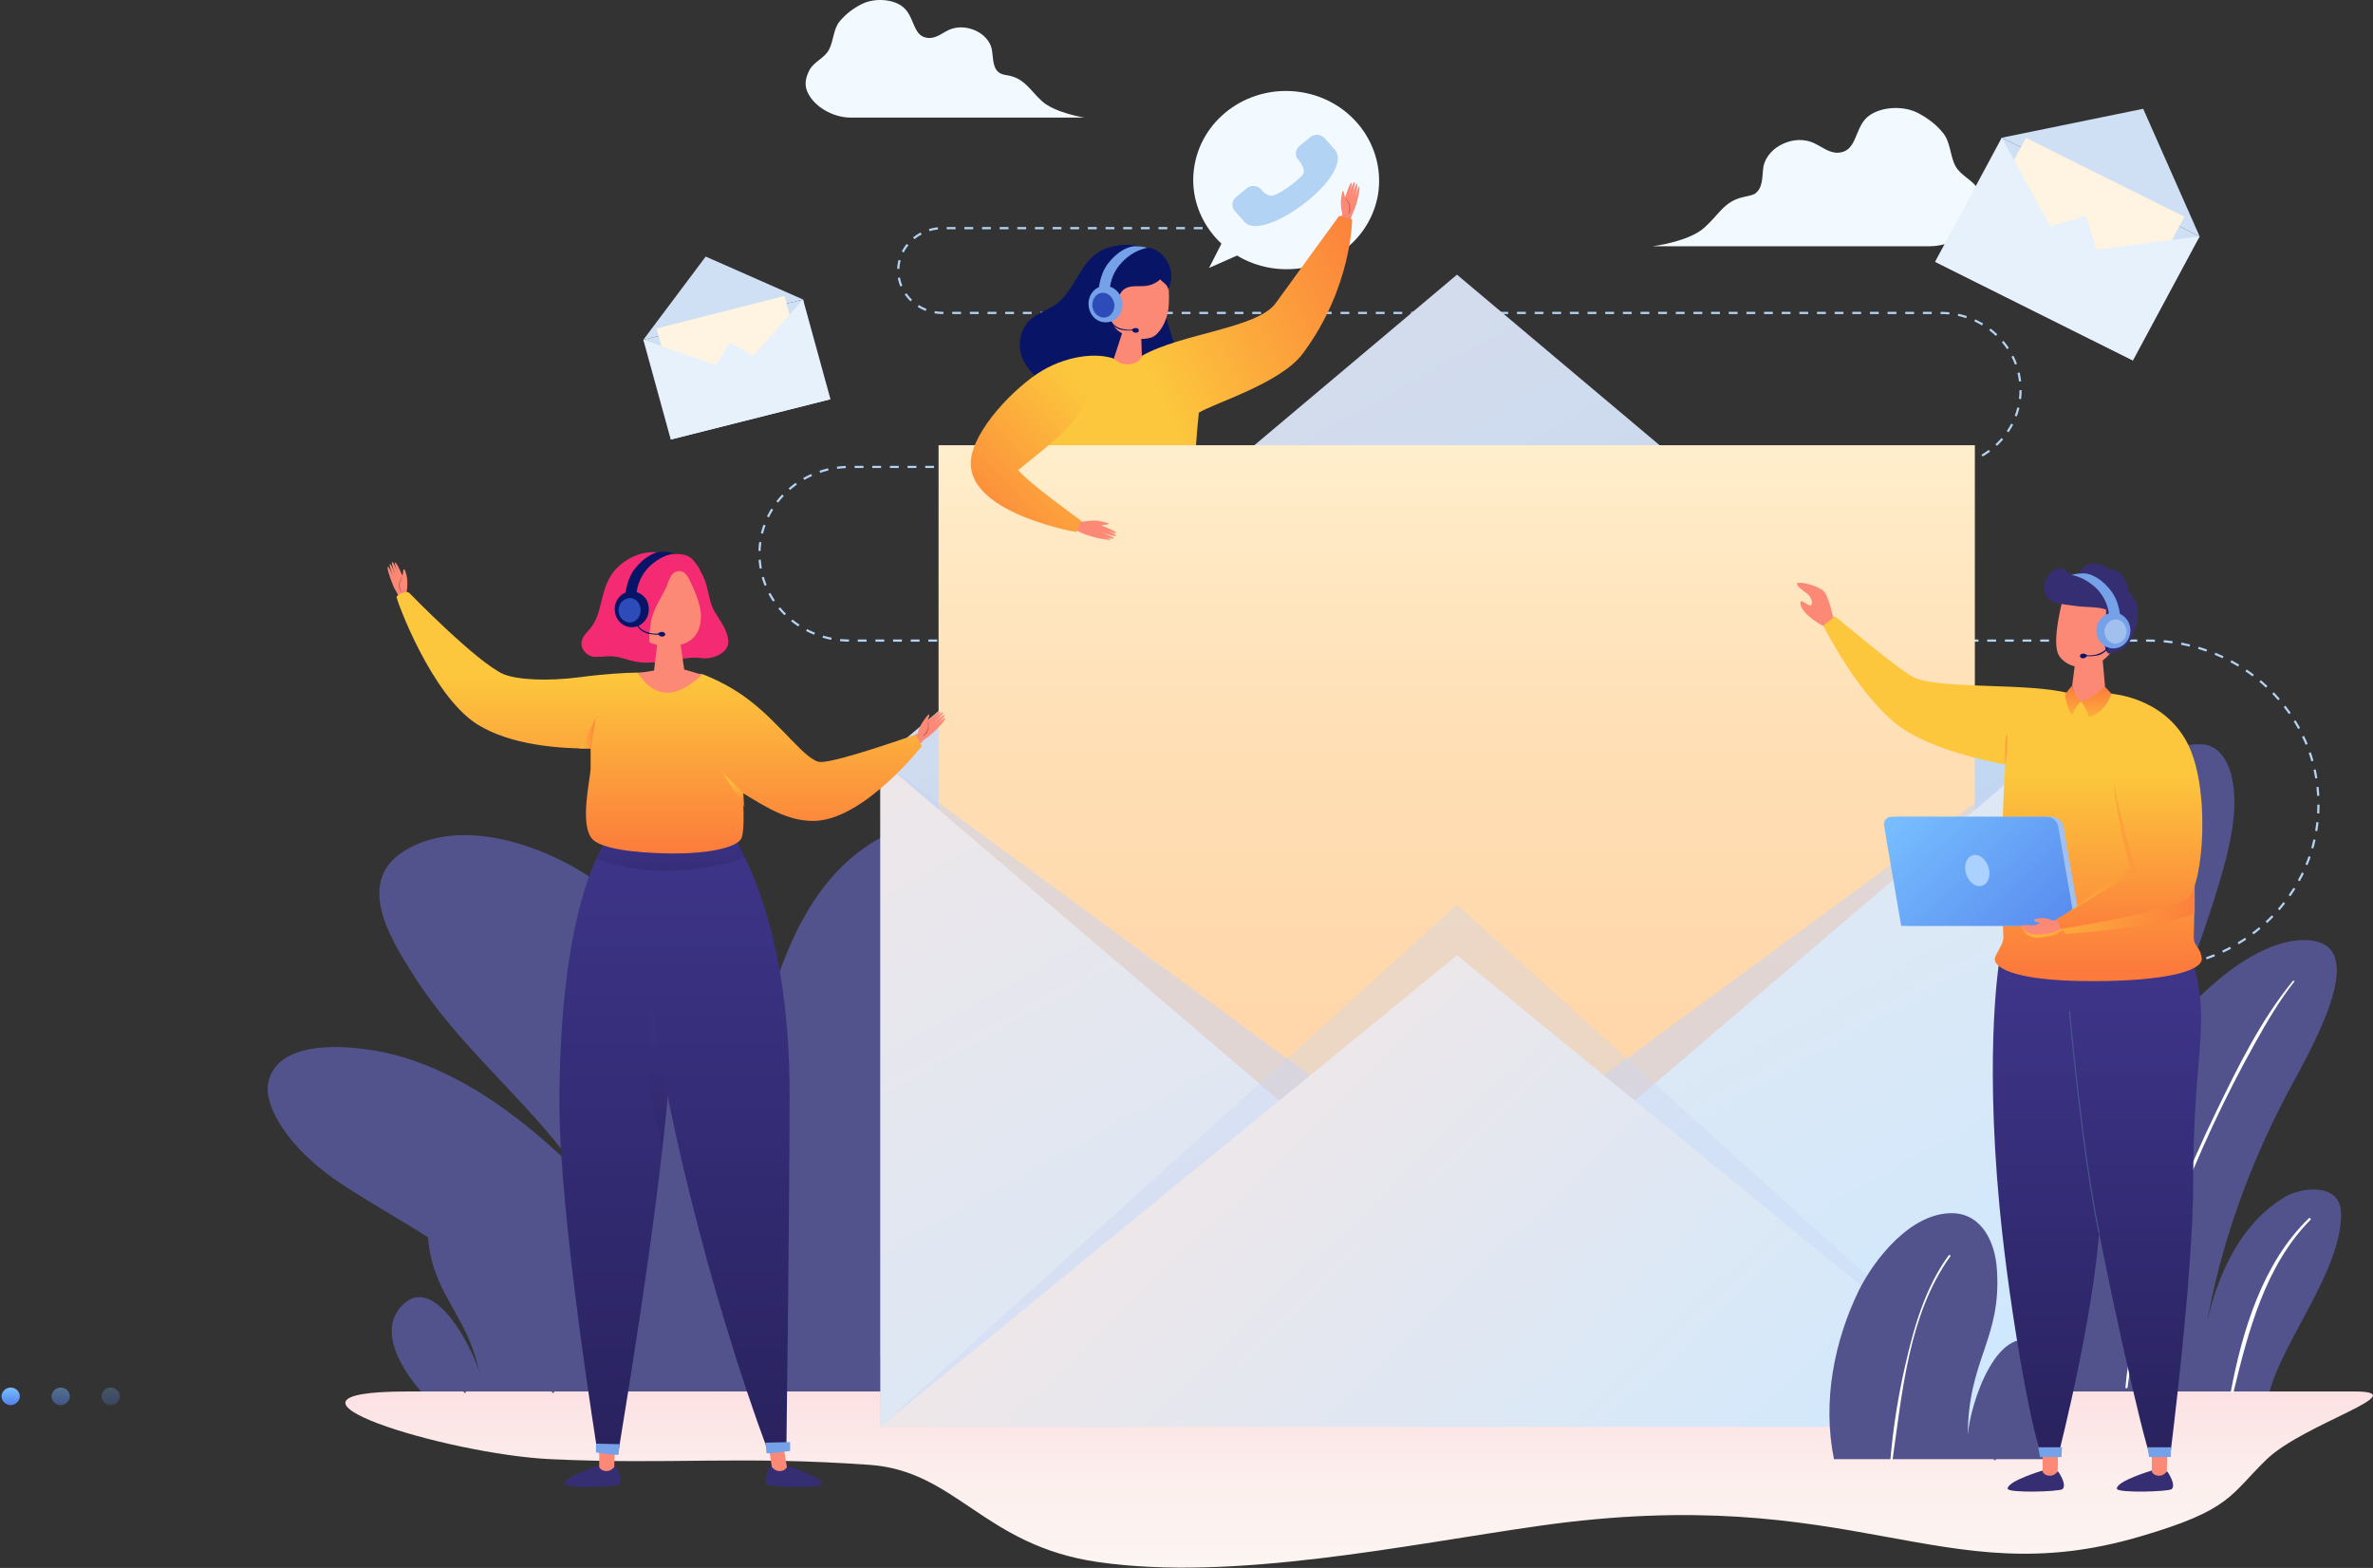 <svg width="1073" height="709" viewBox="0 0 1073 709" fill="none" xmlns="http://www.w3.org/2000/svg">
<rect x="0" y="0" width="1073" height="709" fill="#333333" stroke="none"/>
<path d="M8.947 631.414C8.947 633.518 7.002 635.387 4.814 635.387C2.625 635.387 0.68 633.518 0.68 631.414C0.68 629.311 2.625 627.442 4.814 627.442C7.002 627.442 8.947 629.078 8.947 631.414Z" fill="url(#paint0_linear_0_1)"/>
<path opacity="0.45" d="M31.563 631.414C31.563 633.518 29.617 635.387 27.429 635.387C25.24 635.387 23.295 633.518 23.295 631.414C23.295 629.311 25.24 627.442 27.429 627.442C29.617 627.442 31.563 629.078 31.563 631.414Z" fill="url(#paint1_linear_0_1)"/>
<path opacity="0.25" d="M54.176 631.414C54.176 633.518 52.23 635.387 50.042 635.387C47.853 635.387 45.908 633.518 45.908 631.414C45.908 629.311 47.853 627.442 50.042 627.442C52.23 627.442 54.176 629.078 54.176 631.414Z" fill="url(#paint2_linear_0_1)"/>
<path d="M184.387 629.212C259.283 629.212 1035.71 629.212 1064.41 629.212C1093.1 629.212 1041.79 643.701 1025.01 659.826C1008.23 675.951 1009.21 682.728 967.382 694.88C877.411 721.287 838.991 669.641 696.009 689.972C635.217 698.619 557.647 715.211 496.37 706.331C444.818 698.852 432.417 665.201 393.267 662.397C333.448 658.19 303.539 662.397 249.07 659.826C202.138 657.723 109.492 629.212 184.387 629.212Z" fill="url(#paint3_linear_0_1)"/>
<path d="M856.256 629.212C853.338 536.203 875.223 423.097 951.577 359.065C963.735 348.783 978.811 335.462 996.076 336.631C1004.1 337.098 1008.23 345.978 1009.45 352.755C1011.64 364.44 1009.45 376.592 1006.53 388.277C989.997 452.308 935.528 564.48 921.667 629.212" fill="#52538C"/>
<path d="M984.646 361.636C933.581 424.966 905.617 504.421 898.322 583.876C896.863 598.599 896.377 613.321 897.35 627.81C897.35 628.511 898.809 628.745 898.566 627.81C897.107 559.105 913.642 488.53 944.767 426.836C956.196 404.167 969.813 382.434 985.376 362.337C985.862 361.636 985.133 361.168 984.646 361.636Z" fill="#52538C"/>
<path d="M921.668 629.212C931.881 568.92 942.58 519.845 978.569 469.367C993.402 448.569 1021.85 423.097 1044.47 425.2C1068.78 427.537 1051.52 462.824 1037.17 488.998C1017.96 524.051 1003.86 562.377 997.293 601.637C999.238 589.718 1007.75 556.301 1033.04 541.344C1040.33 536.904 1058.57 534.334 1058.57 549.056C1058.57 574.529 1032.79 605.376 1026.23 629.212" fill="#52538C"/>
<path d="M1036.69 443.661C1022.34 461.188 1011.88 482.454 1002.16 502.552C989.268 529.192 978.082 556.768 969.814 585.045C965.681 598.833 962.276 613.088 961.061 627.343C961.061 628.044 962.033 627.81 962.033 627.343C965.437 600.235 974.191 573.828 983.918 548.355C993.888 522.182 1005.8 496.476 1019.66 471.704C1025.01 462.123 1030.61 452.542 1037.41 443.895C1037.9 443.661 1036.93 443.194 1036.69 443.661Z" fill="white"/>
<path d="M1043.98 550.926C1023.07 571.023 1013.83 602.104 1008.72 629.212C1008.48 629.914 1009.69 630.147 1009.94 629.446C1016.5 602.338 1024.28 572.192 1044.71 551.627C1045.2 551.16 1044.47 550.458 1043.98 550.926Z" fill="white"/>
<path d="M347.065 629.212C332.232 511.666 342.931 460.487 357.035 428.004C363.6 412.814 372.84 397.858 385.971 387.108C438.738 344.343 437.036 427.537 434.605 452.775C429.012 510.263 413.936 571.724 412.72 629.212" fill="#52538C"/>
<path d="M299.648 629.212C297.946 592.289 280.924 556.301 259.04 526.388C237.155 496.476 206.759 472.405 187.062 441.091C176.363 424.265 159.585 397.624 184.388 383.836C211.865 368.413 252.231 384.537 274.359 402.064C298.432 421.227 314.238 448.101 327.369 474.742C350.713 521.948 355.333 576.865 355.82 629.212" fill="#52538C"/>
<path d="M304.997 629.212C304.997 591.588 285.057 551.861 253.689 522.649C233.02 503.486 208.46 485.492 180.496 477.547C165.906 473.34 125.297 467.031 121.163 490.166C119.704 499.046 127.972 515.638 147.669 530.595C175.146 551.627 251.501 584.11 260.498 629.212" fill="#52538C"/>
<path d="M139.644 491.802C189.736 505.122 236.91 538.073 262.199 582.007C270.467 596.496 276.303 612.387 279.707 628.511C279.951 629.212 280.923 628.979 280.68 628.278C271.197 573.126 228.156 529.192 177.578 504.889C165.662 499.046 153.018 494.372 140.13 490.867C139.4 490.633 139.157 491.568 139.644 491.802Z" fill="#52538C"/>
<path d="M197.518 398.793C223.05 412.113 243.963 433.145 260.741 455.58C283.112 485.492 299.161 519.845 309.131 555.366C315.94 579.202 319.587 603.74 321.533 628.278C321.533 629.446 323.235 629.446 323.235 628.278C319.83 554.431 290.65 475.677 233.993 423.564C223.293 413.515 211.135 404.635 198.004 397.858C197.518 397.858 197.032 398.559 197.518 398.793Z" fill="#52538C"/>
<path d="M405.667 386.407C379.892 445.297 373.813 511.666 372.11 574.762C371.624 592.523 371.624 610.517 372.354 628.278C372.354 629.212 373.813 629.212 373.813 628.278C373.569 564.013 375.272 499.28 390.834 436.417C394.968 419.591 400.318 402.765 406.883 386.641C407.126 386.173 405.911 385.706 405.667 386.407Z" fill="#52538C"/>
<path d="M267.549 629.212C262.929 608.881 258.795 587.849 246.15 570.322C237.883 558.871 221.104 542.98 206.271 543.214C195.085 543.447 192.654 553.73 193.87 562.844C197.274 587.148 211.134 594.392 216.727 620.566C214.052 610.751 197.274 576.398 182.684 589.485C166.635 603.974 190.465 629.212 190.465 629.212" fill="#52538C"/>
<path d="M188.519 596.262C197.273 606.544 204.812 616.827 209.675 629.446C209.918 630.147 210.891 629.913 210.648 629.212C207.243 616.359 198.003 605.376 189.006 595.794C188.763 595.327 188.276 596.028 188.519 596.262Z" fill="#52538C"/>
<path d="M211.621 558.404C231.075 577.8 239.829 604.675 249.555 629.446C249.798 630.147 250.771 629.913 250.528 629.212C247.124 618.229 242.747 607.245 237.883 596.729C231.318 582.708 223.536 568.686 212.351 557.936C211.864 557.469 211.378 558.17 211.621 558.404Z" fill="#52538C"/>
<path d="M696.25 437.819H701.113" stroke="#B3D3F4" stroke-miterlimit="10"/>
<path d="M710.84 437.819H971.271C1013.83 437.819 1048.35 404.635 1048.35 363.739C1048.35 322.843 1013.83 289.659 971.271 289.659H384.268C361.654 289.659 343.416 272.132 343.416 250.399C343.416 228.665 361.654 211.138 384.268 211.138H877.409C897.349 211.138 913.641 195.481 913.641 176.318C913.641 157.156 897.349 141.498 877.409 141.498H426.093C415.15 141.498 406.153 132.852 406.153 122.336C406.153 111.82 415.15 103.173 426.093 103.173H547.676" stroke="#B3D3F4" stroke-miterlimit="10" stroke-dasharray="3.99 3.99"/>
<path d="M552.539 103.64H557.402" stroke="#B3D3F4" stroke-miterlimit="10"/>
<path d="M588.528 41.712C565.67 37.973 544.028 52.696 540.137 74.663C537.706 88.217 542.812 101.304 552.296 110.184L546.703 121.167L559.348 115.559C563.968 118.363 569.074 120.233 574.667 121.167C597.525 124.906 619.166 110.184 623.057 88.217C626.705 66.25 611.385 45.451 588.528 41.712Z" fill="#F3FAFF"/>
<path d="M562.752 100.369L558.375 95.461C556.672 93.592 556.916 90.787 558.861 89.152L563.724 85.179C565.67 83.543 568.588 83.777 570.29 85.646C570.29 85.646 572.478 88.918 575.396 88.451C578.557 87.749 585.123 83.076 588.77 79.337C591.202 76.766 587.068 72.326 587.068 72.326C585.366 70.456 585.609 67.652 587.555 66.016L592.418 62.043C594.363 60.408 597.281 60.641 598.983 62.511L603.36 67.418C613.573 78.635 571.262 110.184 562.752 100.369Z" fill="#B3D3F4"/>
<path d="M770.904 102.706C777.226 97.097 779.657 91.021 788.168 89.151C789.87 88.684 791.816 88.451 793.275 87.749C797.409 85.179 796.679 79.57 797.409 75.13C799.354 66.25 811.269 60.641 820.023 64.614C823.671 66.25 827.075 69.288 831.209 69.054C839.476 68.587 838.504 58.772 843.853 53.397C849.203 48.256 859.902 47.554 866.711 50.826C871.331 53.163 875.465 56.201 878.626 60.174C882.03 64.38 881.787 70.69 884.219 75.13C886.651 79.57 892.243 81.44 894.675 85.88C896.864 89.619 897.35 93.592 895.648 97.564C892.243 105.51 882.03 111.352 872.547 111.352C857.471 111.352 747.316 111.352 747.316 111.352C747.316 111.352 764.095 109.249 770.904 102.706Z" fill="#F3FAFF"/>
<path d="M471.078 45.685C465.728 40.778 463.54 35.87 456.488 34.234C455.029 34.001 453.327 33.767 452.111 33.066C448.707 30.962 449.193 26.289 448.464 22.316C447.005 14.838 436.792 10.164 429.254 13.436C426.092 14.838 423.418 17.408 419.77 17.175C412.961 16.707 413.691 8.528 409.071 3.854C404.694 -0.586 395.453 -1.053 389.861 1.751C385.97 3.621 382.322 6.425 379.648 9.697C376.73 13.202 376.973 18.577 374.784 22.55C372.839 26.289 367.976 27.924 366.03 31.664C364.328 34.935 363.599 38.207 365.058 41.479C367.976 48.256 376.73 53.163 384.511 53.163C397.156 53.163 490.288 53.163 490.288 53.163C490.288 53.163 476.914 51.06 471.078 45.685Z" fill="#F3FAFF"/>
<path d="M959.357 155.52L885.678 117.662L905.131 62.277L994.616 106.912L959.357 155.52Z" fill="#CFE0F5"/>
<path d="M994.616 106.912L905.131 62.277L969.084 49.19L994.616 106.912Z" fill="#CFE0F5"/>
<path d="M987.738 98.026L916.049 62.352L884.743 120.458L956.432 156.131L987.738 98.026Z" fill="#FFF4E1"/>
<path d="M905.131 62.277L874.979 118.363L933.825 114.624L905.131 62.277Z" fill="#E6F1FC"/>
<path d="M994.616 106.912L964.463 162.998L933.824 114.624L994.616 106.912Z" fill="#E6F1FC"/>
<path d="M964.464 162.998L874.979 118.363L943.065 97.564L964.464 162.998Z" fill="#E6F1FC"/>
<path d="M964.464 162.998L874.979 118.363L938.931 105.276L964.464 162.998Z" fill="#E6F1FC"/>
<path d="M368.706 178.889L308.887 193.378L290.893 153.651L363.113 135.423L368.706 178.889Z" fill="#CFE0F5"/>
<path d="M363.113 135.423L290.893 153.65L319.1 116.026L363.113 135.423Z" fill="#CFE0F5"/>
<path d="M354.7 133.831L296.873 148.548L309.821 195.537L367.648 180.82L354.7 133.831Z" fill="#FFF4E1"/>
<path d="M290.893 153.65L303.294 198.753L333.69 168.607L290.893 153.65Z" fill="#E6F1FC"/>
<path d="M363.113 135.423L375.514 180.525L333.689 168.607L363.113 135.423Z" fill="#E6F1FC"/>
<path d="M375.515 180.525L303.295 198.753L330.043 154.819L375.515 180.525Z" fill="#E6F1FC"/>
<path d="M375.515 180.525L303.295 198.753L331.502 161.129L375.515 180.525Z" fill="#E6F1FC"/>
<path d="M604.822 100.135L607.011 96.863C607.011 96.863 606.281 94.526 606.281 91.489C606.281 90.086 606.768 86.581 607.254 86.347C607.74 86.114 607.983 89.385 608.227 89.152C608.47 88.918 610.172 82.608 611.145 82.608C611.631 82.608 609.929 88.918 609.929 88.918C609.929 88.918 611.631 82.141 612.36 82.375C613.09 82.608 611.145 89.152 611.145 89.152C611.145 89.152 612.847 83.076 613.576 83.076C614.306 83.309 612.604 89.385 612.604 89.385C612.604 89.385 614.306 84.01 614.549 84.244C615.035 84.712 614.549 88.451 612.847 93.592C612.604 94.526 611.145 97.564 611.145 97.798C611.145 98.032 609.442 103.407 609.442 103.407" fill="#FC8975"/>
<path d="M608.471 89.853C608.957 90.787 609.687 91.722 609.93 92.891C610.173 94.293 609.93 95.228 609.687 96.63C609.687 96.863 609.93 96.863 609.93 96.863C611.389 94.293 610.416 91.956 608.714 89.853C608.714 89.385 608.471 89.619 608.471 89.853Z" fill="#CC6658"/>
<path d="M528.225 502.552C528.225 502.552 541.113 507.225 541.356 510.731C541.356 512.834 522.389 512.834 521.417 511.432C519.471 509.095 522.876 503.019 522.876 503.019L528.225 502.552Z" fill="#352E72"/>
<path d="M527.982 492.269L528.226 503.019C528.226 503.019 527.739 504.655 525.794 504.888C523.849 505.122 522.633 503.019 522.633 503.019L522.146 489.698" fill="#FC8975"/>
<path d="M536.736 255.54C536.736 255.54 543.787 296.903 540.14 376.125C537.708 430.341 530.17 495.541 527.252 495.775C524.577 495.775 521.902 495.541 521.902 495.541C521.902 495.541 504.151 417.254 502.935 373.087C500.99 305.082 482.509 289.425 490.534 254.138" fill="url(#paint4_linear_0_1)"/>
<path d="M529.44 491.334L528.953 496.008L521.172 496.242L520.686 491.568L529.44 491.334Z" fill="#75A1E9"/>
<path d="M488.102 503.72C488.102 503.72 500.99 508.394 501.233 511.899C501.233 514.002 482.266 514.002 481.294 512.6C479.348 510.263 482.753 504.187 482.753 504.187L488.102 503.72Z" fill="#352E72"/>
<path d="M487.859 493.204L488.103 503.954C488.103 503.954 487.616 505.59 485.671 505.823C483.726 506.057 482.51 503.954 482.51 503.954L482.023 490.633" fill="#FC8975"/>
<path d="M513.878 256.241C513.878 256.241 510.473 308.821 506.34 369.347C504.637 393.184 490.291 493.438 488.345 496.709C485.67 496.709 481.293 496.943 481.293 496.943C481.293 496.943 470.594 410.243 469.378 366.076C467.433 298.072 459.895 289.892 467.919 254.605" fill="url(#paint5_linear_0_1)"/>
<path d="M489.561 492.269L488.831 496.943L481.05 497.177L480.807 492.503L489.561 492.269Z" fill="#75A1E9"/>
<path d="M512.176 282.648C512.176 282.648 509.501 349.717 504.395 388.978" stroke="#4A578E" stroke-width="0.5" stroke-miterlimit="10"/>
<path d="M521.416 116.26C517.039 108.782 504.881 109.95 498.072 113.222C488.345 118.129 485.914 131.917 476.917 137.993C472.783 140.564 467.919 142.2 464.758 145.705C461.111 149.911 460.138 156.221 462.083 161.362C464.029 166.504 468.163 170.71 473.026 173.748C477.889 176.552 483.482 178.188 488.832 179.357C497.586 181.226 507.069 182.395 515.58 179.59C524.091 176.786 531.629 169.074 531.386 160.194C531.386 152.716 526.279 145.705 527.252 138.227" fill="#081466"/>
<path d="M605.552 97.564C605.552 97.564 582.208 129.58 576.858 137.058C568.59 148.509 534.547 150.612 516.31 160.895L503.665 162.297C497.586 163.465 476.917 177.721 474.971 183.329C470.594 196.416 466.217 209.503 465.245 223.29C465.002 227.964 465.245 232.638 465.245 237.312C465.488 244.089 465.731 250.866 465.974 257.409C465.974 257.877 465.974 258.344 466.217 258.578C466.461 259.045 466.947 259.045 467.433 259.279C490.291 264.42 514.121 261.616 537.465 258.812C538.195 258.812 539.167 258.578 539.654 258.11C540.383 257.409 540.383 256.475 540.383 255.306C540.626 251.1 540.14 246.66 540.14 242.453C539.41 223.758 540.14 205.062 542.085 186.601C549.38 182.161 579.047 173.28 589.016 159.96C611.388 130.048 611.388 99.2 611.388 99.2L605.552 97.564Z" fill="url(#paint6_linear_0_1)"/>
<path d="M516.309 160.895L515.822 145.471L508.771 146.406L503.664 162.063C503.664 162.063 506.096 165.335 511.202 164.634C515.822 163.933 516.309 160.895 516.309 160.895Z" fill="#FC8975"/>
<path d="M501.234 139.162C500.991 133.086 502.693 126.776 506.097 123.037C509.501 119.532 515.581 119.064 520.201 119.532C521.66 119.765 523.362 120.233 524.578 121.167C528.955 124.673 528.712 133.086 528.468 137.993C528.225 142.2 526.766 146.64 524.091 149.911C523.119 151.08 522.146 152.015 520.93 152.482C516.553 154.118 510.474 153.183 506.827 150.379C502.936 148.276 501.477 143.602 501.234 139.162Z" fill="#FC8975"/>
<path d="M499.287 144.069C497.585 144.77 495.153 145.471 493.694 143.602C492.722 142.199 493.451 140.096 493.937 138.694C495.153 133.787 496.612 129.113 498.314 124.439C499.287 122.102 500.26 119.531 501.719 117.428C504.88 113.455 513.391 111.586 518.497 112.053C524.09 111.586 533.087 120.466 528.224 130.749C527.494 128.178 526.522 128.412 524.576 126.308C522.631 128.178 520.199 129.113 517.525 129.346C514.12 129.58 510.23 128.879 507.798 131.216C505.123 133.553 505.853 137.759 503.907 140.564C502.691 142.199 500.989 143.368 499.287 144.069Z" fill="#081466"/>
<path d="M504.881 140.33C505.124 138.928 504.152 137.993 503.179 137.993C500.504 137.759 499.775 141.732 500.747 143.368C501.477 144.77 503.422 145.705 504.395 144.069" fill="#FC8975"/>
<path d="M509.259 149.444C508.529 149.444 508.043 149.21 507.313 149.21C505.854 148.977 503.909 148.042 502.45 146.172C501.964 145.471 501.721 144.77 501.721 144.303C501.721 144.069 501.721 144.069 501.964 144.069C502.207 144.069 502.207 144.303 502.207 144.303C502.207 144.77 502.45 145.238 502.937 145.939C504.152 147.574 506.098 148.509 507.557 148.743C509.259 149.21 511.204 149.21 512.906 148.977C513.15 148.977 513.15 148.977 513.15 149.21C513.15 149.444 513.15 149.444 512.906 149.444C511.934 149.444 510.718 149.444 509.259 149.444Z" fill="#081466"/>
<path d="M514.366 148.509C513.879 148.276 513.15 148.276 512.664 148.509C510.718 148.977 512.907 151.314 514.609 150.145C514.852 150.145 514.852 149.911 514.852 149.678C515.095 149.21 514.852 148.743 514.366 148.509Z" fill="#081466"/>
<path d="M496.857 130.281C497.344 126.309 498.803 121.635 501.478 118.597C504.639 114.624 509.259 111.352 513.393 111.352C516.797 111.352 518.742 112.053 518.742 112.053C514.365 112.988 510.718 115.091 507.314 118.597C503.909 122.102 501.964 126.776 501.721 131.683" fill="#75A1E9"/>
<path d="M507.556 136.825C508.043 141.265 504.882 145.471 500.748 145.705C496.371 146.172 492.723 142.901 492.237 138.227C491.751 133.787 494.912 129.58 499.046 129.347C503.179 128.879 507.07 132.385 507.556 136.825Z" fill="#75A1E9"/>
<path d="M503.908 137.526C504.151 140.564 502.206 143.368 499.531 143.602C496.857 143.835 494.182 141.498 493.938 138.46C493.695 135.423 495.641 132.618 498.316 132.385C500.99 132.151 503.422 134.488 503.908 137.526Z" fill="#2D4CBA"/>
<path d="M658.803 124.205L398.129 343.642V645.103H919.477V343.642L658.803 124.205Z" fill="url(#paint7_linear_0_1)"/>
<path d="M892.972 201.323H424.391V614.022H892.972V201.323Z" fill="url(#paint8_linear_0_1)"/>
<path opacity="0.55" d="M658.803 535.035L398.129 343.642V614.023H919.477V343.642L658.803 535.035Z" fill="#C9D3F4"/>
<path d="M658.803 566.35L398.129 343.642V645.103H919.477V343.642L658.803 566.35Z" fill="url(#paint9_linear_0_1)"/>
<path opacity="0.35" d="M658.803 409.075L398.129 645.103H919.477L658.803 409.075Z" fill="#C9D3F4"/>
<path d="M658.803 431.977L398.129 645.103H919.477L658.803 431.977Z" fill="url(#paint10_linear_0_1)"/>
<path d="M829.263 659.826C823.913 633.419 829.506 606.311 840.449 583.643C847.744 568.92 864.279 548.355 882.76 548.589C896.377 548.823 902.213 562.143 902.942 574.061C905.131 605.376 889.811 614.957 889.811 648.842C890.541 635.989 903.429 594.392 923.611 608.648C943.308 622.669 924.098 659.826 924.098 659.826" fill="#52538C"/>
<path d="M918.018 616.593C909.75 629.68 902.212 644.169 901.482 659.826C901.482 660.293 902.455 660.527 902.455 660.06C904.644 644.636 910.723 630.614 918.747 617.06C918.99 616.593 918.261 616.126 918.018 616.593Z" fill="#52538C"/>
<path d="M881.057 567.752C870.358 582.474 865.251 600.702 861.36 617.995C858.199 631.783 856.011 645.805 854.795 659.826C854.795 660.294 855.768 660.527 855.768 660.06C860.145 629.446 863.063 594.393 881.786 568.219C882.273 567.518 881.543 567.284 881.057 567.752Z" fill="white"/>
<path d="M484.698 233.573C484.698 233.573 488.103 235.91 489.075 235.91C490.291 235.91 492.966 235.209 496.127 235.442C497.586 235.676 501.234 236.377 501.477 236.844C501.72 237.312 498.072 237.312 498.072 237.546C498.072 237.779 504.881 240.116 504.638 241.051C504.395 241.518 498.072 239.181 498.072 239.181C498.072 239.181 505.124 241.518 504.638 242.219C504.152 242.92 497.586 240.583 497.586 240.583C497.586 240.583 503.908 242.92 503.665 243.388C503.422 244.089 497.1 242.453 497.1 242.453C497.1 242.453 502.449 243.621 502.206 244.089C501.963 244.323 496.127 243.621 491.021 241.752C486.4 240.116 482.51 237.312 482.51 237.312" fill="#FC8975"/>
<path d="M487.129 188.003C481.293 196.65 467.676 206.465 460.381 212.541C464.758 218.149 488.831 235.442 488.831 235.442L486.643 240.584C486.643 240.584 440.441 232.638 438.982 210.671C438.01 197.584 455.517 178.188 468.892 169.074C481.536 160.661 496.126 159.259 503.908 162.297" fill="url(#paint11_linear_0_1)"/>
<path d="M825.616 283.583C820.51 281.48 813.215 275.637 814.187 272.132C814.43 270.73 818.078 274.703 819.051 273.534C819.78 272.833 819.051 270.029 817.348 268.627C815.403 267.225 811.756 264.654 812.728 263.719C813.701 262.784 822.941 264.888 825.13 267.926C826.346 269.795 827.805 274.002 828.777 278.675L832.668 283.583" fill="#FC8975"/>
<path d="M923.612 664.967C923.612 664.967 907.807 669.641 907.807 673.146C907.807 675.249 931.151 674.548 932.61 673.38C934.798 671.277 930.664 665.434 930.664 665.434L923.612 664.967Z" fill="#352E72"/>
<path d="M923.611 655.386V665.435C923.611 665.435 924.098 667.07 926.529 667.304C928.961 667.538 930.42 665.435 930.42 665.435L930.663 652.815" fill="#FC8975"/>
<path d="M904.401 432.211C904.401 432.211 897.106 471.237 904.158 546.018C909.022 596.963 920.694 658.658 924.098 658.658C927.502 658.658 930.663 658.19 930.663 658.19C930.663 658.19 949.873 583.876 949.873 542.045C949.873 477.78 972.488 462.59 961.302 429.406" fill="url(#paint12_linear_0_1)"/>
<path d="M921.666 654.451L922.395 658.891H932.122L932.365 654.451H921.666Z" fill="#75A1E9"/>
<path d="M972.974 664.967C972.974 664.967 957.168 669.641 957.168 673.146C957.168 675.249 980.512 674.548 981.971 673.38C984.159 671.277 980.026 665.434 980.026 665.434L972.974 664.967Z" fill="#352E72"/>
<path d="M972.975 655.386V665.435C972.975 665.435 973.461 667.07 975.893 667.304C978.324 667.538 979.783 665.435 979.783 665.435L980.026 652.815" fill="#FC8975"/>
<path d="M932.852 432.211C932.852 432.211 938.688 481.753 945.983 538.774C948.901 561.442 969.813 655.386 972.488 658.658C975.892 658.658 981.242 658.658 981.242 658.658C981.242 658.658 991.698 576.632 991.698 534.801C991.698 470.536 1000.94 462.59 989.753 429.406" fill="url(#paint13_linear_0_1)"/>
<path d="M971.029 654.451L971.759 658.891H981.485L981.729 654.451H971.029Z" fill="#75A1E9"/>
<path d="M935.77 457.216C935.77 457.216 941.362 520.546 949.144 557.469" stroke="#4A578E" stroke-width="0.5" stroke-miterlimit="10"/>
<path d="M991.942 423.798C991.942 419.591 995.346 349.25 982.458 333.126C978.811 325.647 965.437 317.235 954.981 313.729C945.497 310.458 939.661 313.028 935.527 313.496C917.533 308.588 876.681 311.86 865.252 306.251C858.93 303.213 829.75 278.676 829.75 278.676L824.4 282.882C824.4 282.882 841.908 317.936 861.605 330.321C875.465 338.968 895.891 343.642 906.834 345.745C906.59 347.614 906.591 349.718 906.347 352.055C905.861 364.674 904.159 386.875 905.861 423.564C906.104 427.07 901.97 431.51 901.97 433.847C901.97 436.183 906.591 443.662 946.227 443.662C979.54 443.662 995.589 438.988 995.589 433.613C995.103 428.238 991.942 428.004 991.942 423.798Z" fill="url(#paint14_linear_0_1)"/>
<g opacity="0.75">
<path d="M907.32 331.49C907.32 331.49 907.563 332.425 907.563 333.827C907.563 335.229 907.563 337.098 907.563 338.734C907.563 340.604 907.32 342.24 907.077 343.642C906.834 345.044 906.591 345.979 906.591 345.979C906.591 345.979 906.348 345.044 906.348 343.642C906.348 342.24 906.348 340.37 906.348 338.734C906.348 336.865 906.591 335.229 906.834 333.827C907.077 332.425 907.32 331.49 907.32 331.49Z" fill="url(#paint15_linear_0_1)"/>
</g>
<path d="M932.852 270.496C931.393 276.105 927.745 291.762 931.15 296.67C934.554 301.577 941.606 302.979 947.199 300.643C952.792 298.306 956.682 293.164 958.384 287.789C960.086 282.181 960.087 276.339 959.843 270.73" fill="#FC8975"/>
<path d="M939.418 291.061L936.986 309.99C936.986 309.99 937.716 315.365 940.877 317.235C948.172 317.001 951.819 310.224 951.819 310.224L949.631 285.92" fill="#FC8975"/>
<path d="M952.306 275.637C948.415 274.235 943.308 274.703 938.445 274.002C935.041 273.534 931.637 273.301 928.475 272.132C922.883 269.795 923.369 261.616 927.989 258.344C929.205 257.41 930.907 256.708 932.366 256.942C934.068 257.41 934.554 259.045 936.013 259.513C936.743 259.746 937.716 259.98 938.445 259.746C939.175 259.746 939.661 259.513 940.147 259.045C940.877 258.344 941.363 257.41 942.093 256.475C942.822 255.774 943.795 255.306 944.768 255.073C946.956 254.605 949.631 254.839 951.333 256.007C952.063 256.475 952.549 256.942 953.278 257.176C954.494 257.643 955.953 257.41 956.926 258.111C960.087 259.746 962.275 264.187 962.519 267.458C962.519 267.926 963.491 268.393 963.734 268.86C966.896 272.366 967.139 277.273 966.166 281.713C965.193 286.154 963.734 290.36 960.087 293.164C958.871 294.099 956.926 294.566 955.224 295.268C949.145 298.072 952.549 280.779 952.306 275.637Z" fill="#352E72"/>
<path d="M953.036 285.453C953.036 284.284 954.982 283.116 956.197 284.05C956.927 284.518 957.413 285.219 957.413 285.92C957.656 287.556 956.197 290.36 954.009 290.827C953.036 291.061 952.307 289.893 952.307 289.192" fill="#FC8975"/>
<path d="M946.227 296.67C946.956 296.67 947.442 296.436 948.172 296.436C949.631 296.202 951.576 295.267 953.035 293.398C953.521 292.697 953.765 291.996 953.765 291.528C953.765 291.295 953.765 291.295 953.522 291.295C953.278 291.295 953.278 291.528 953.278 291.528C953.278 291.996 953.035 292.463 952.549 293.164C951.333 294.8 949.388 295.501 947.929 295.969C946.227 296.436 944.281 296.436 942.579 296.202C942.336 296.202 942.336 296.202 942.336 296.436C942.336 296.67 942.336 296.67 942.579 296.67C943.795 296.67 945.011 296.903 946.227 296.67Z" fill="#081466"/>
<path d="M941.121 295.735C941.607 295.501 942.337 295.501 942.823 295.735C944.768 296.202 942.58 298.539 940.878 297.371C940.634 297.371 940.634 297.137 940.634 297.137C940.391 296.436 940.634 295.969 941.121 295.735Z" fill="#081466"/>
<path d="M958.629 277.974C958.143 274.002 956.684 269.561 954.009 266.523C950.848 262.551 946.228 259.279 942.094 259.279C938.689 259.279 936.744 259.98 936.744 259.98C941.121 260.915 944.769 263.018 948.173 266.29C951.577 269.795 953.523 274.469 953.766 279.143" fill="#75A1E9"/>
<path d="M947.93 284.284C947.444 288.724 950.605 292.697 954.739 293.164C959.116 293.632 962.763 290.36 963.25 285.92C963.736 281.48 960.575 277.507 956.441 277.039C952.307 276.806 948.417 279.844 947.93 284.284Z" fill="#75A1E9"/>
<path d="M951.577 284.985C951.334 288.023 953.279 290.594 955.954 291.061C958.629 291.295 961.304 289.191 961.547 286.154C961.79 283.116 959.845 280.545 957.17 280.078C954.495 279.844 952.063 281.947 951.577 284.985Z" fill="#A2C0ED"/>
<path d="M940.877 418.657H862.091L854.31 373.087C854.066 371.217 855.525 369.348 857.714 369.348H927.746C930.421 369.348 932.609 371.217 933.096 373.788L940.877 418.657Z" fill="#A2C0ED"/>
<path d="M938.445 418.657H859.659L851.878 373.087C851.635 371.217 853.094 369.348 855.282 369.348H925.314C927.989 369.348 930.178 371.217 930.664 373.788L938.445 418.657Z" fill="url(#paint16_linear_0_1)"/>
<path d="M899.295 392.717C898.323 388.978 895.405 386.173 892.487 386.641C889.569 387.108 887.867 390.614 888.839 394.586C889.812 398.325 892.73 401.13 895.648 400.662C898.566 400.195 900.268 396.69 899.295 392.717Z" fill="#ABD1FF"/>
<path opacity="0.75" d="M982.46 333.359C978.812 325.881 969.329 322.843 958.629 319.104L955.711 353.69C956.927 369.348 963.006 392.249 963.006 392.249L930.179 416.086C929.449 416.553 928.963 416.787 928.963 416.787C928.477 416.787 925.316 415.151 923.613 415.385C921.911 415.619 919.966 415.852 919.966 416.32C919.966 416.787 922.641 417.021 922.641 417.488C922.641 417.955 920.938 419.124 920.209 419.124C919.479 419.124 914.616 418.89 914.373 419.124C914.13 419.358 915.346 421.461 916.562 422.629C917.291 423.097 919.236 424.031 920.695 424.031C924.1 424.031 928.963 422.863 929.693 422.396C930.179 421.928 931.638 421.227 932.854 420.526L934.069 422.396C934.069 422.396 978.812 418.89 992.429 413.048C992.429 392.016 992.429 345.745 982.46 333.359Z" fill="url(#paint17_linear_0_1)"/>
<path d="M932.853 414.217C932.853 414.217 929.205 416.32 928.719 416.32C928.233 416.32 925.072 414.918 923.369 415.151C921.667 415.385 919.722 415.385 919.722 416.086C919.722 416.553 922.397 416.553 922.397 417.021C922.397 417.488 920.694 418.423 919.965 418.423C919.236 418.423 914.372 418.189 914.129 418.423C913.886 418.657 915.102 420.526 916.318 421.461C917.047 421.928 918.992 422.629 920.451 422.629C923.856 422.629 928.719 421.695 929.449 421.227C930.664 420.526 935.771 418.423 935.771 418.423" fill="#FC8975"/>
<path d="M954.739 313.729C954.739 313.729 977.839 315.131 988.782 335.463C999.724 355.794 996.32 399.494 989.511 405.804C982.703 412.113 931.881 420.059 931.881 420.059L929.936 415.619L965.924 394.119C965.924 394.119 954.739 358.131 954.739 343.642" fill="url(#paint18_linear_0_1)"/>
<path d="M940.877 317.234C942.579 318.87 943.309 321.207 944.768 324.245C952.306 321.908 954.737 313.729 954.737 313.729L951.576 310.224C951.819 310.457 945.74 316.3 940.877 317.234Z" fill="url(#paint19_linear_0_1)"/>
<path d="M940.877 317.234C939.418 318.637 937.959 320.74 936.986 323.31C935.041 321.441 933.582 314.664 933.825 313.963C934.798 312.561 936.986 309.99 936.986 309.99C936.986 309.99 937.473 313.963 940.877 317.234Z" fill="url(#paint20_linear_0_1)"/>
<path d="M270.954 662.864C270.954 662.864 255.148 667.538 255.148 671.043C255.148 673.146 278.492 672.445 279.951 671.277C282.14 669.174 278.249 662.63 278.249 662.63L270.954 662.864Z" fill="#352E73"/>
<path d="M270.953 653.283V663.331C270.953 663.331 271.439 664.967 273.871 665.201C276.303 665.434 277.762 663.331 277.762 663.331L278.005 650.712" fill="#FC8975"/>
<path d="M276.303 377.059C265.604 390.38 252.959 428.004 252.959 499.28C252.959 549.757 269.981 655.386 269.981 655.386L279.707 656.087C310.833 467.264 300.376 469.134 308.158 435.716C313.021 414.684 303.051 361.636 303.051 361.636" fill="url(#paint21_linear_0_1)"/>
<path opacity="0.35" d="M301.835 495.775C301.835 495.775 295.026 460.02 295.026 452.542C292.108 467.264 292.108 486.193 295.026 499.514C297.215 509.329 299.403 518.91 299.403 518.91L301.835 495.775Z" fill="url(#paint22_linear_0_1)"/>
<path d="M269.494 652.815V656.788C269.494 656.788 279.707 658.424 279.707 657.723C279.707 657.022 280.193 653.049 280.193 653.049L269.494 652.815Z" fill="#75A1E9"/>
<path d="M355.819 662.864C355.819 662.864 371.625 667.538 371.625 671.043C371.625 673.146 348.281 672.445 346.822 671.277C344.634 669.174 348.524 662.63 348.524 662.63L355.819 662.864Z" fill="#352E73"/>
<path d="M354.116 653.283L355.818 663.331C355.818 663.331 355.332 664.967 352.9 665.201C350.469 665.434 349.01 663.331 349.01 663.331L347.064 650.712" fill="#FC8975"/>
<path d="M327.854 371.217C338.31 388.277 357.034 423.33 357.034 494.84C357.034 545.317 355.575 655.619 355.575 655.619L347.308 656.321C320.559 584.344 298.188 492.269 292.838 438.754C290.65 417.254 294.784 361.636 294.784 361.636" fill="url(#paint23_linear_0_1)"/>
<path opacity="0.35" d="M329.071 373.087C319.587 370.282 306.7 367.478 294.541 365.141C294.541 365.608 294.541 366.076 294.541 366.543L276.304 377.059C274.115 379.864 271.927 383.603 269.738 388.277C275.088 390.38 282.869 392.483 293.325 393.418C308.402 394.82 327.369 391.782 337.095 387.575C334.177 381.733 331.502 377.059 329.071 373.087Z" fill="url(#paint24_linear_0_1)"/>
<path d="M357.277 652.114V656.087C357.277 656.087 346.578 657.723 346.578 657.022C346.578 656.32 346.092 652.348 346.092 652.348L357.277 652.114Z" fill="#75A1E9"/>
<path d="M411.504 333.593L414.908 331.723C414.908 331.723 415.395 329.386 416.854 327.049C417.583 325.881 419.528 323.077 420.015 323.077C420.744 323.077 419.285 325.881 419.528 325.881C419.772 325.881 424.392 321.207 425.121 321.908C425.608 322.142 421.231 326.582 421.231 326.582C421.231 326.582 425.851 321.674 426.337 322.142C426.823 322.609 422.203 327.283 422.203 327.283C422.203 327.283 426.58 322.843 427.067 323.31C427.553 323.778 423.176 327.984 423.176 327.984C423.176 327.984 427.067 324.245 427.31 324.712C427.553 325.413 425.364 328.218 421.474 331.723C420.744 332.424 418.313 334.294 418.069 334.294C417.826 334.527 414.179 338.266 414.179 338.266" fill="#FC8975"/>
<path d="M419.528 326.582C419.528 327.75 419.771 328.919 419.284 329.854C419.041 331.022 418.068 331.723 417.339 332.658C417.096 332.892 417.339 333.125 417.582 332.892C420.014 331.49 420.257 329.153 419.771 326.582C419.771 326.348 419.528 326.348 419.528 326.582Z" fill="#CC6658"/>
<path d="M186.332 270.496L183.9 267.458C183.9 267.458 184.387 265.121 184.144 262.317C184.144 261.148 183.414 257.643 182.685 257.409C182.198 257.176 182.198 260.214 181.955 260.214C181.712 260.214 179.523 254.138 178.551 254.371C178.064 254.371 180.253 260.214 180.253 260.214C180.253 260.214 178.064 253.904 177.335 254.138C176.605 254.371 179.037 260.447 179.037 260.447C179.037 260.447 176.849 254.839 176.362 255.072C175.633 255.306 177.821 260.915 177.821 260.915C177.821 260.915 175.876 256.007 175.39 256.241C174.903 256.708 175.876 260.214 177.821 264.887C178.064 265.822 179.767 268.393 179.767 268.627C179.767 268.86 181.712 273.768 181.712 273.768" fill="#FC8975"/>
<path d="M181.711 260.915C180.252 263.018 179.523 265.355 181.225 267.692C181.225 267.925 181.711 267.692 181.468 267.458C180.982 266.29 180.739 265.355 180.739 264.186C180.982 263.018 181.468 262.083 181.954 260.915C181.954 260.915 181.711 260.681 181.711 260.915Z" fill="#CC6658"/>
<path d="M413.935 332.191C413.935 332.191 379.162 344.576 371.137 344.576C364.572 344.576 353.386 327.517 338.067 316.066C328.583 308.821 317.641 304.849 317.641 304.849L288.461 304.148C283.111 304.148 272.169 304.849 261.956 306.251C247.366 308.12 233.992 307.419 227.669 304.849C215.511 299.474 184.872 267.925 184.872 267.925C184.872 267.925 181.954 267.224 179.279 269.795C179.279 271.431 195.085 314.43 215.754 327.517C231.074 337.098 253.202 338.5 267.062 338.5C267.062 341.772 267.062 344.109 267.062 347.381C267.062 351.821 261.713 373.32 268.035 379.63C273.871 385.239 296.485 385.94 305.239 385.94C318.37 385.94 331.745 383.836 334.906 379.63C336.608 377.527 336.365 367.478 335.878 358.598C346.334 364.907 355.818 371.217 367.733 371.217C390.348 371.217 416.853 337.332 416.853 337.332L413.935 332.191Z" fill="url(#paint25_linear_0_1)"/>
<path opacity="0.75" d="M336.608 364.907L336.121 358.598L326.395 349.016L336.608 364.907Z" fill="url(#paint26_linear_0_1)"/>
<path opacity="0.75" d="M267.305 338.5C267.305 337.332 269.25 326.582 269.25 324.946C266.332 331.022 261.955 338.5 261.955 338.5H267.305Z" fill="url(#paint27_linear_0_1)"/>
<path d="M312.536 254.605C320.803 259.512 319.344 269.561 322.749 275.871C325.18 280.311 328.828 284.284 329.314 289.659C329.8 295.501 321.776 298.305 317.399 297.604C309.131 296.436 301.836 300.408 293.326 299.474C287.49 298.773 289.678 295.968 286.031 291.762C283.842 289.191 282.626 285.92 282.383 282.648C282.14 279.376 282.626 275.871 283.113 272.599" fill="#F42A73"/>
<path d="M297.458 288.724L295.756 303.213L288.461 304.381C288.461 304.381 293.567 313.262 301.592 313.262C309.616 313.262 317.398 305.082 317.398 305.082L309.373 302.745L306.455 282.414" fill="#FC8975"/>
<path d="M285.543 265.121C285.057 270.029 284.571 274.936 285.787 279.61C287.002 284.284 289.92 288.958 294.54 290.827C296.729 291.762 298.917 291.996 301.349 291.996C305.24 292.229 309.374 291.762 312.292 289.425C315.939 286.854 317.155 282.181 316.912 277.741C316.669 273.534 314.966 269.328 313.264 265.355C311.562 261.616 310.103 257.877 308.401 254.138" fill="#FC8975"/>
<path d="M266.82 284.284C265.118 286.154 263.173 288.023 262.929 290.594C262.686 292.931 264.388 295.501 266.577 296.436C268.522 297.371 270.468 296.904 272.656 296.904C275.088 296.67 277.276 296.67 279.708 297.137C281.653 297.605 283.599 298.306 285.544 298.773C288.462 299.474 291.38 299.942 294.298 299.474C294.784 299.474 295.271 299.241 295.514 298.773C295.757 298.306 295.514 297.605 295.271 297.137C293.568 293.398 293.325 289.192 293.812 285.219C294.055 283.116 294.298 281.013 294.784 279.143C295.27 277.507 296 275.871 296.73 274.236C298.189 271.198 299.891 268.393 301.35 265.355C302.566 262.317 303.538 257.643 307.915 258.345C310.833 258.812 312.049 263.252 313.751 265.823C316.669 262.785 319.83 260.915 313.751 253.671C310.833 249.932 305.727 250.165 301.107 251.1C298.675 250.866 298.675 249.932 296.243 249.698C287.976 249.231 278.978 254.605 275.331 261.85C271.197 269.795 272.17 277.741 266.82 284.284Z" fill="#F42A73"/>
<path d="M295.271 286.854C294.541 286.854 294.055 286.621 293.325 286.621C291.866 286.387 289.921 285.452 288.462 283.583C287.976 282.882 287.732 282.181 287.732 281.713C287.732 281.479 287.976 281.479 287.976 281.479C288.219 281.479 288.219 281.713 288.219 281.713C288.219 282.181 288.462 282.648 288.948 283.349C290.164 284.985 292.109 285.686 293.568 286.153C295.271 286.621 297.216 286.621 298.918 286.387C299.161 286.387 299.161 286.387 299.161 286.621C299.161 286.854 299.161 286.854 298.918 286.854C297.702 287.088 296.486 287.088 295.271 286.854Z" fill="#081466"/>
<path d="M300.133 285.92C299.647 285.686 298.918 285.686 298.431 285.92C296.486 286.387 298.674 288.724 300.377 287.555C300.62 287.555 300.62 287.322 300.62 287.322C301.106 286.854 300.62 286.153 300.133 285.92Z" fill="#081466"/>
<path d="M282.869 268.159C283.355 264.186 284.814 259.746 287.489 256.708C290.65 252.736 295.271 249.464 299.404 249.464C302.809 249.464 304.754 250.165 304.754 250.165C300.377 251.1 296.73 253.203 293.325 256.475C289.921 259.98 287.976 264.654 287.732 269.328" fill="#081466"/>
<path d="M293.326 274.702C293.812 279.143 290.651 283.115 286.517 283.583C282.14 284.05 278.493 280.778 278.006 276.338C277.52 271.898 280.681 267.925 284.815 267.458C289.192 266.991 293.083 270.262 293.326 274.702Z" fill="#081466"/>
<path d="M289.678 275.403C289.921 278.441 287.976 281.012 285.301 281.479C282.626 281.713 279.951 279.61 279.708 276.572C279.465 273.534 281.41 270.963 284.085 270.496C287.003 270.029 289.435 272.365 289.678 275.403Z" fill="#2D4CBA"/>
<defs>
<linearGradient id="paint0_linear_0_1" x1="4.768" y1="635.245" x2="4.768" y2="627.368" gradientUnits="userSpaceOnUse">
<stop stop-color="#5382EC"/>
<stop offset="1" stop-color="#78BFFF"/>
</linearGradient>
<linearGradient id="paint1_linear_0_1" x1="27.418" y1="635.245" x2="27.418" y2="627.368" gradientUnits="userSpaceOnUse">
<stop stop-color="#5382EC"/>
<stop offset="1" stop-color="#78BFFF"/>
</linearGradient>
<linearGradient id="paint2_linear_0_1" x1="50.067" y1="635.245" x2="50.067" y2="627.368" gradientUnits="userSpaceOnUse">
<stop stop-color="#5382EC"/>
<stop offset="1" stop-color="#78BFFF"/>
</linearGradient>
<linearGradient id="paint3_linear_0_1" x1="614.538" y1="708.869" x2="614.538" y2="629.292" gradientUnits="userSpaceOnUse">
<stop offset="0.005" stop-color="#FCF5F1"/>
<stop offset="0.477" stop-color="#FCEFED"/>
<stop offset="1" stop-color="#FCE1E3"/>
</linearGradient>
<linearGradient id="paint4_linear_0_1" x1="520.688" y1="495.791" x2="514.433" y2="253.277" gradientUnits="userSpaceOnUse">
<stop stop-color="#29225E"/>
<stop offset="1" stop-color="#3F368C"/>
</linearGradient>
<linearGradient id="paint5_linear_0_1" x1="495.421" y1="496.471" x2="489.165" y2="253.942" gradientUnits="userSpaceOnUse">
<stop stop-color="#29225E"/>
<stop offset="1" stop-color="#3F368C"/>
</linearGradient>
<linearGradient id="paint6_linear_0_1" x1="532.554" y1="196.239" x2="646.121" y2="139.821" gradientUnits="userSpaceOnUse">
<stop stop-color="#FCC73C"/>
<stop offset="1" stop-color="#FC7A3C"/>
</linearGradient>
<linearGradient id="paint7_linear_0_1" x1="791.828" y1="715.964" x2="509.445" y2="207.032" gradientUnits="userSpaceOnUse">
<stop stop-color="#B3D3F4"/>
<stop offset="1" stop-color="#D3DCED"/>
</linearGradient>
<linearGradient id="paint8_linear_0_1" x1="658.709" y1="614.066" x2="658.709" y2="201.374" gradientUnits="userSpaceOnUse">
<stop stop-color="#FFD5A7"/>
<stop offset="0.372" stop-color="#FFD7AA"/>
<stop offset="0.654" stop-color="#FFDEB4"/>
<stop offset="0.907" stop-color="#FFE9C4"/>
<stop offset="1" stop-color="#FFEECC"/>
</linearGradient>
<linearGradient id="paint9_linear_0_1" x1="791.828" y1="715.964" x2="541.145" y2="264.164" gradientUnits="userSpaceOnUse">
<stop stop-color="#CDE8FF"/>
<stop offset="1" stop-color="#EEE7E9"/>
</linearGradient>
<linearGradient id="paint10_linear_0_1" x1="789.042" y1="770.449" x2="538.73" y2="509.988" gradientUnits="userSpaceOnUse">
<stop stop-color="#CDE8FF"/>
<stop offset="1" stop-color="#EEE7E9"/>
</linearGradient>
<linearGradient id="paint11_linear_0_1" x1="498.462" y1="185.351" x2="433.806" y2="248.891" gradientUnits="userSpaceOnUse">
<stop stop-color="#FCC73C"/>
<stop offset="1" stop-color="#FC7A3C"/>
</linearGradient>
<linearGradient id="paint12_linear_0_1" x1="932.753" y1="658.45" x2="932.753" y2="429.406" gradientUnits="userSpaceOnUse">
<stop stop-color="#29225E"/>
<stop offset="1" stop-color="#3F368C"/>
</linearGradient>
<linearGradient id="paint13_linear_0_1" x1="964.014" y1="658.45" x2="964.014" y2="429.406" gradientUnits="userSpaceOnUse">
<stop stop-color="#29225E"/>
<stop offset="1" stop-color="#3F368C"/>
</linearGradient>
<linearGradient id="paint14_linear_0_1" x1="909.603" y1="350.49" x2="909.603" y2="439.022" gradientUnits="userSpaceOnUse">
<stop stop-color="#FCC73C"/>
<stop offset="1" stop-color="#FC7A3C"/>
</linearGradient>
<linearGradient id="paint15_linear_0_1" x1="905.879" y1="338.752" x2="908.004" y2="338.752" gradientUnits="userSpaceOnUse">
<stop stop-color="#FCC73C"/>
<stop offset="1" stop-color="#FC7A3C"/>
</linearGradient>
<linearGradient id="paint16_linear_0_1" x1="929.049" y1="427.852" x2="863.807" y2="359.965" gradientUnits="userSpaceOnUse">
<stop stop-color="#5789EE"/>
<stop offset="1" stop-color="#78BFFF"/>
</linearGradient>
<linearGradient id="paint17_linear_0_1" x1="914.048" y1="371.54" x2="992.227" y2="371.54" gradientUnits="userSpaceOnUse">
<stop stop-color="#FCC73C"/>
<stop offset="1" stop-color="#FC7A3C"/>
</linearGradient>
<linearGradient id="paint18_linear_0_1" x1="962.964" y1="350.49" x2="962.964" y2="426.185" gradientUnits="userSpaceOnUse">
<stop stop-color="#FCC73C"/>
<stop offset="1" stop-color="#FC7A3C"/>
</linearGradient>
<linearGradient id="paint19_linear_0_1" x1="947.813" y1="324.364" x2="947.813" y2="310.342" gradientUnits="userSpaceOnUse">
<stop stop-color="#FCAE3C"/>
<stop offset="1" stop-color="#FC7A3C"/>
</linearGradient>
<linearGradient id="paint20_linear_0_1" x1="937.302" y1="323.265" x2="937.302" y2="309.956" gradientUnits="userSpaceOnUse">
<stop stop-color="#FCAE3C"/>
<stop offset="1" stop-color="#FC7A3C"/>
</linearGradient>
<linearGradient id="paint21_linear_0_1" x1="281.185" y1="656.239" x2="281.185" y2="361.721" gradientUnits="userSpaceOnUse">
<stop stop-color="#29225E"/>
<stop offset="1" stop-color="#3F368C"/>
</linearGradient>
<linearGradient id="paint22_linear_0_1" x1="297.514" y1="518.79" x2="297.514" y2="452.542" gradientUnits="userSpaceOnUse">
<stop stop-color="#29225E"/>
<stop offset="1" stop-color="#3F368C"/>
</linearGradient>
<linearGradient id="paint23_linear_0_1" x1="324.758" y1="656.239" x2="324.758" y2="361.721" gradientUnits="userSpaceOnUse">
<stop stop-color="#29225E"/>
<stop offset="1" stop-color="#3F368C"/>
</linearGradient>
<linearGradient id="paint24_linear_0_1" x1="303.246" y1="393.73" x2="303.246" y2="365.275" gradientUnits="userSpaceOnUse">
<stop stop-color="#29225E"/>
<stop offset="1" stop-color="#3F368C"/>
</linearGradient>
<linearGradient id="paint25_linear_0_1" x1="298.384" y1="305.35" x2="298.384" y2="387.776" gradientUnits="userSpaceOnUse">
<stop stop-color="#FCC73C"/>
<stop offset="1" stop-color="#FC7A3C"/>
</linearGradient>
<linearGradient id="paint26_linear_0_1" x1="331.497" y1="354.089" x2="331.497" y2="365.092" gradientUnits="userSpaceOnUse">
<stop stop-color="#FCC73C"/>
<stop offset="1" stop-color="#FC7A3C"/>
</linearGradient>
<linearGradient id="paint27_linear_0_1" x1="261.824" y1="331.792" x2="269.203" y2="331.792" gradientUnits="userSpaceOnUse">
<stop stop-color="#FCC73C"/>
<stop offset="1" stop-color="#FC7A3C"/>
</linearGradient>
</defs>
</svg>

